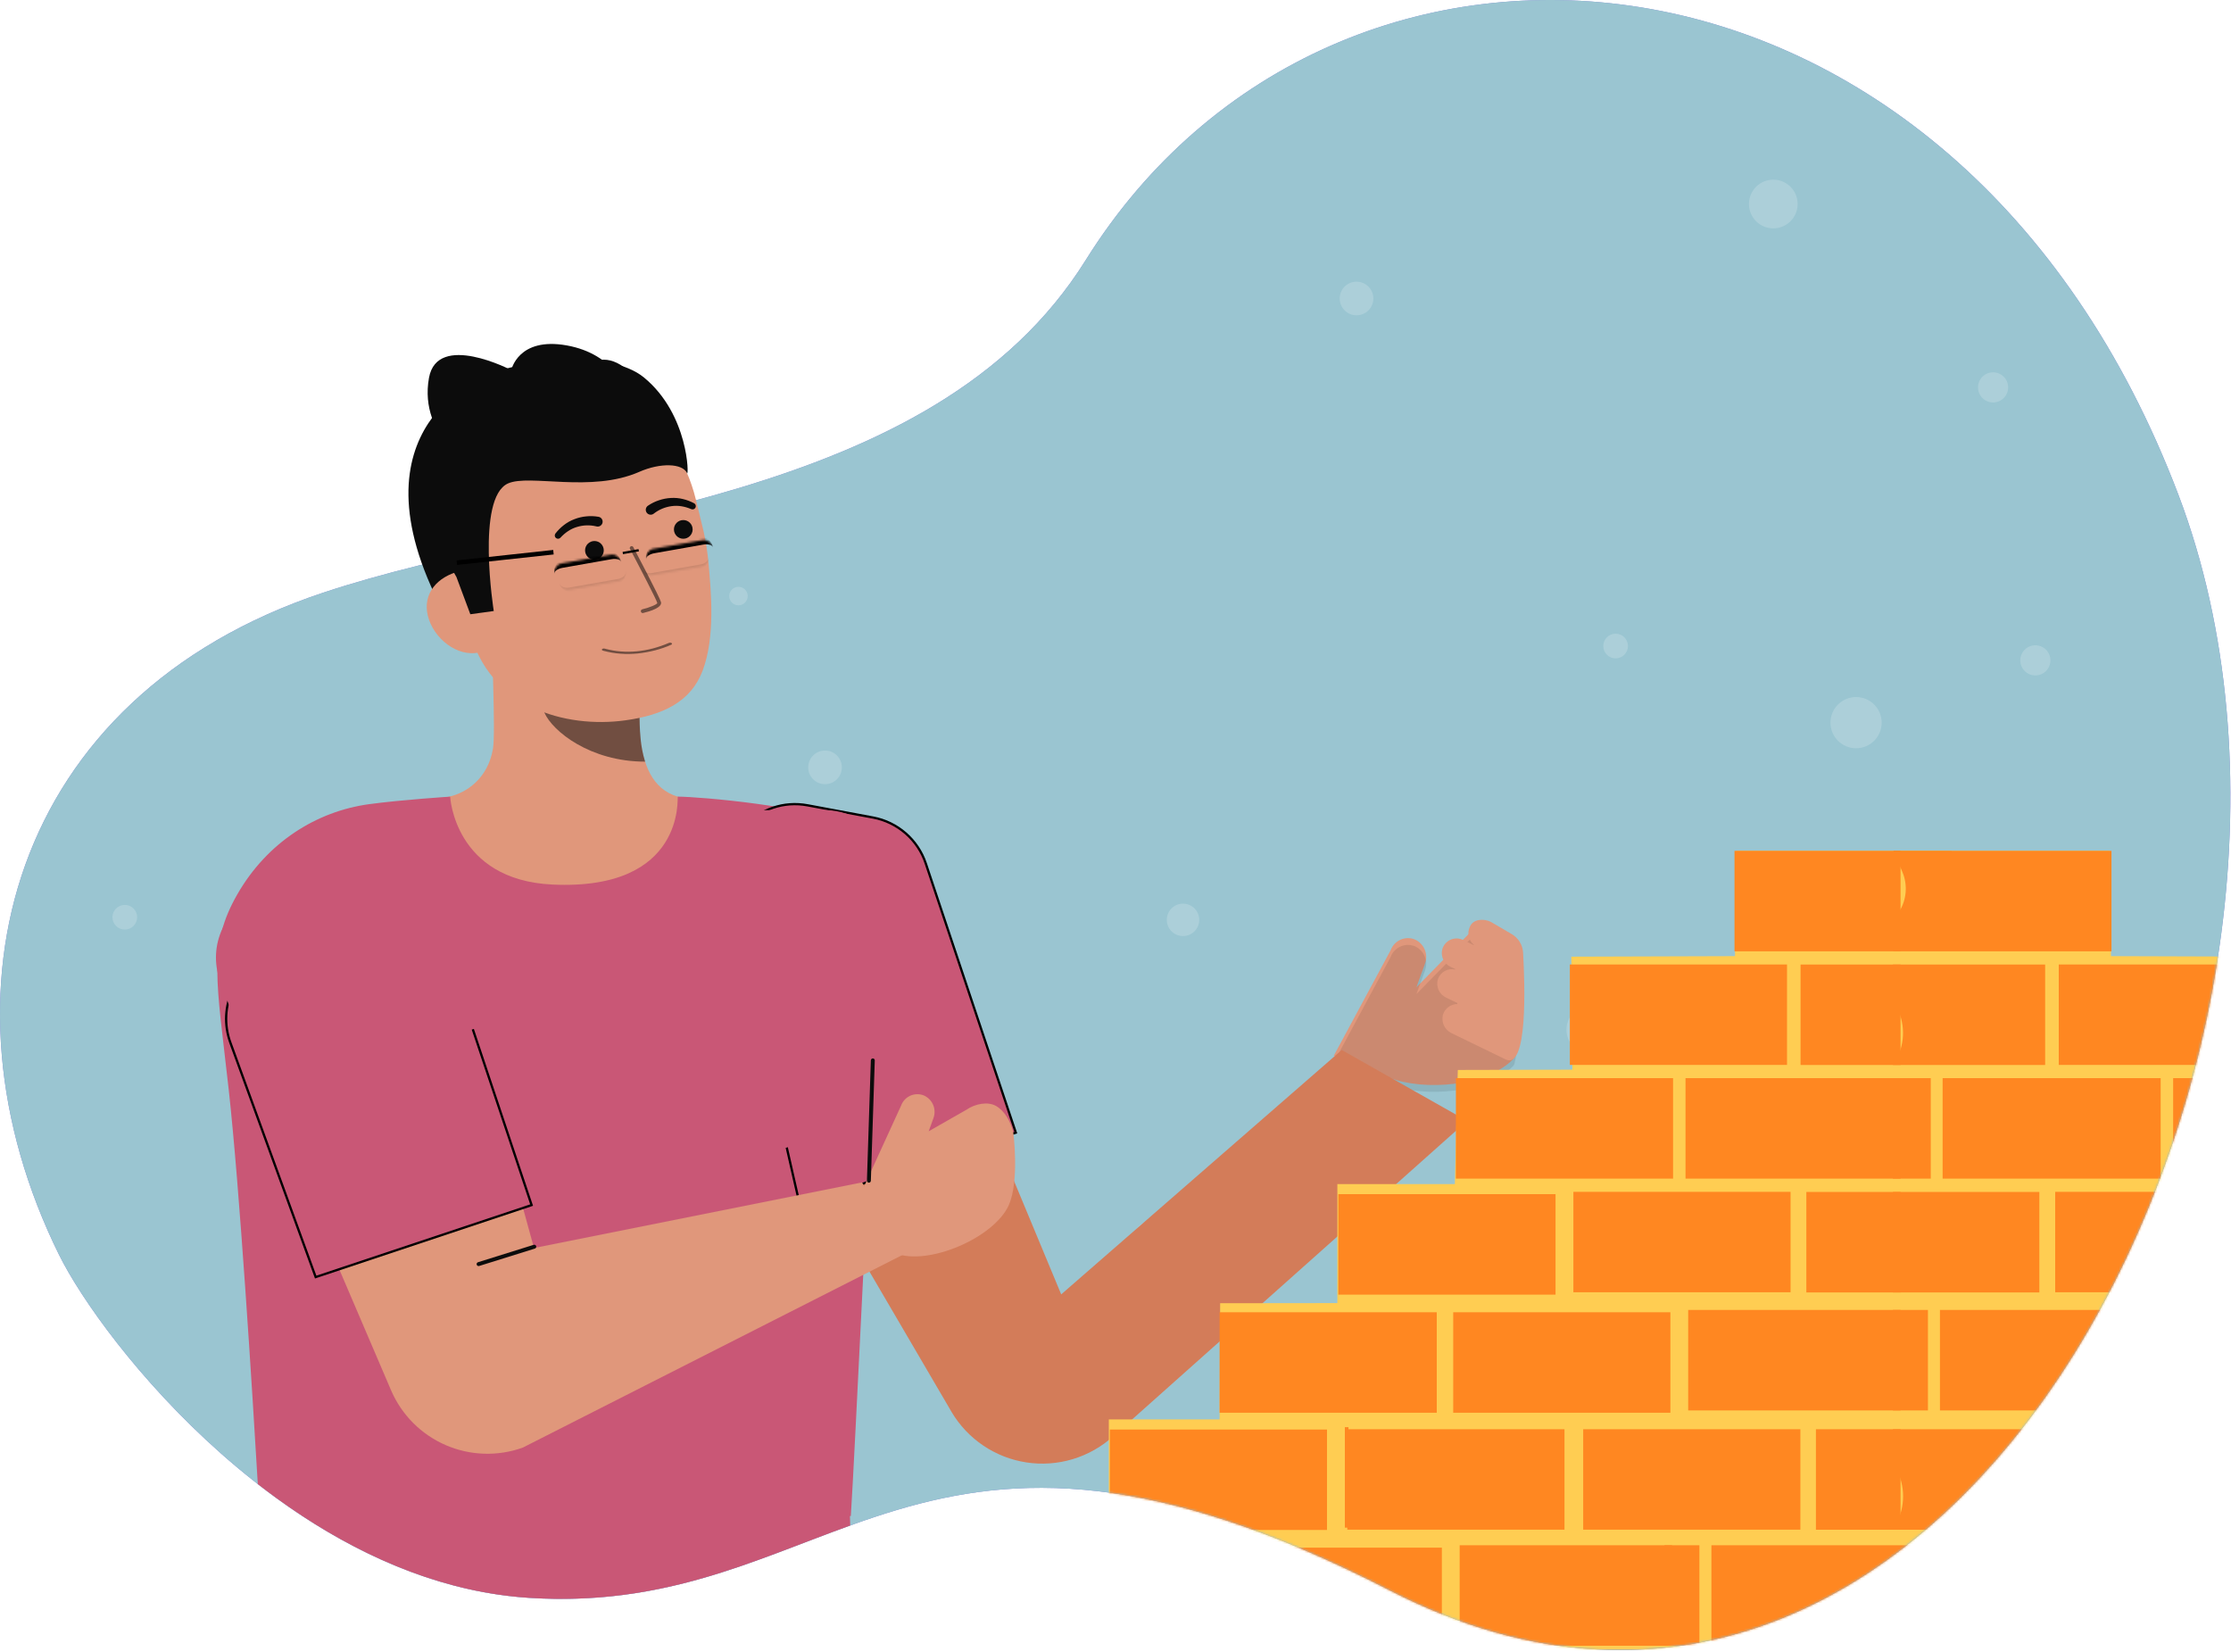 <svg width="986" height="730" viewBox="0 0 986 730" fill="none" xmlns="http://www.w3.org/2000/svg">
<g clip-path="url(#clip0_915_5176)">
<path d="M26.041 554.4C-30.924 438.935 4.51 307.928 142.794 261.912C249.048 226.553 412.005 223.591 479.814 114.974C589.731 -61.095 864.266 -41.407 962.871 218.938C1052.59 455.831 866.249 832.265 614.228 702.78C404.216 594.88 370.428 714.831 233.893 706.107C128.6 699.379 45.258 593.352 26.041 554.4Z" fill="#5957C9"/>
<g opacity="0.75">
<path d="M26.041 554.4C-30.924 438.935 4.51 307.928 142.794 261.912C249.048 226.553 412.005 223.591 479.814 114.974C589.731 -61.095 864.266 -41.407 962.871 218.938C1052.59 455.831 866.249 832.265 614.228 702.78C404.216 594.88 370.428 714.831 233.893 706.107C128.6 699.379 45.258 593.352 26.041 554.4Z" fill="#B0E9D4"/>
</g>
<g opacity="0.18">
<path d="M326.365 267.494C328.622 267.494 330.452 265.664 330.452 263.407C330.452 261.15 328.622 259.32 326.365 259.32C324.108 259.32 322.278 261.15 322.278 263.407C322.278 265.664 324.108 267.494 326.365 267.494Z" fill="white"/>
<path d="M364.627 346.533C368.73 346.533 372.057 343.206 372.057 339.103C372.057 334.999 368.73 331.673 364.627 331.673C360.523 331.673 357.197 334.999 357.197 339.103C357.197 343.206 360.523 346.533 364.627 346.533Z" fill="white"/>
<path d="M599.522 139.336C603.625 139.336 606.952 136.009 606.952 131.906C606.952 127.802 603.625 124.476 599.522 124.476C595.418 124.476 592.092 127.802 592.092 131.906C592.092 136.009 595.418 139.336 599.522 139.336Z" fill="white"/>
<path d="M364 553.273C366.124 553.273 367.847 551.551 367.847 549.426C367.847 547.301 366.124 545.579 364 545.579C361.875 545.579 360.153 547.301 360.153 549.426C360.153 551.551 361.875 553.273 364 553.273Z" fill="white"/>
<path d="M703.133 465.862C709.112 465.862 713.96 461.015 713.96 455.035C713.96 449.055 709.112 444.208 703.133 444.208C697.153 444.208 692.306 449.055 692.306 455.035C692.306 461.015 697.153 465.862 703.133 465.862Z" fill="white"/>
<path d="M320.336 651.355C323.665 651.355 326.365 648.656 326.365 645.326C326.365 641.996 323.665 639.297 320.336 639.297C317.006 639.297 314.307 641.996 314.307 645.326C314.307 648.656 317.006 651.355 320.336 651.355Z" fill="white"/>
<path d="M783.715 100.908C789.655 100.908 794.47 96.093 794.47 90.153C794.47 84.213 789.655 79.398 783.715 79.398C777.776 79.398 772.96 84.213 772.96 90.153C772.96 96.093 777.776 100.908 783.715 100.908Z" fill="white"/>
<path d="M714.03 290.933C717.038 290.933 719.478 288.494 719.478 285.485C719.478 282.476 717.038 280.037 714.03 280.037C711.021 280.037 708.582 282.476 708.582 285.485C708.582 288.494 711.021 290.933 714.03 290.933Z" fill="white"/>
<path d="M55.152 410.784C58.16 410.784 60.6 408.345 60.6 405.336C60.6 402.327 58.16 399.888 55.152 399.888C52.143 399.888 49.704 402.327 49.704 405.336C49.704 408.345 52.143 410.784 55.152 410.784Z" fill="white"/>
<path d="M522.836 413.651C526.79 413.651 529.995 410.446 529.995 406.492C529.995 402.538 526.79 399.333 522.836 399.333C518.882 399.333 515.677 402.538 515.677 406.492C515.677 410.446 518.882 413.651 522.836 413.651Z" fill="white"/>
<path d="M448.682 615.161C451.651 615.161 454.059 612.754 454.059 609.784C454.059 606.814 451.651 604.407 448.682 604.407C445.712 604.407 443.305 606.814 443.305 609.784C443.305 612.754 445.712 615.161 448.682 615.161Z" fill="white"/>
<path d="M820.299 330.658C826.546 330.658 831.61 325.594 831.61 319.347C831.61 313.1 826.546 308.036 820.299 308.036C814.052 308.036 808.988 313.1 808.988 319.347C808.988 325.594 814.052 330.658 820.299 330.658Z" fill="white"/>
<path d="M880.852 177.842C884.527 177.842 887.506 174.863 887.506 171.188C887.506 167.513 884.527 164.534 880.852 164.534C877.177 164.534 874.198 167.513 874.198 171.188C874.198 174.863 877.177 177.842 880.852 177.842Z" fill="white"/>
<path d="M508.442 554.204C512.437 554.204 515.676 550.966 515.676 546.971C515.676 542.976 512.437 539.738 508.442 539.738C504.448 539.738 501.209 542.976 501.209 546.971C501.209 550.966 504.448 554.204 508.442 554.204Z" fill="white"/>
<path d="M740.336 666.208C745.056 666.208 748.882 662.382 748.882 657.663C748.882 652.944 745.056 649.118 740.336 649.118C735.617 649.118 731.792 652.944 731.792 657.663C731.792 662.382 735.617 666.208 740.336 666.208Z" fill="white"/>
<path d="M915.876 452.396C921.815 452.396 926.631 447.581 926.631 441.641C926.631 435.701 921.815 430.886 915.876 430.886C909.936 430.886 905.121 435.701 905.121 441.641C905.121 447.581 909.936 452.396 915.876 452.396Z" fill="white"/>
<path d="M899.533 298.472C903.208 298.472 906.187 295.493 906.187 291.818C906.187 288.143 903.208 285.164 899.533 285.164C895.858 285.164 892.879 288.143 892.879 291.818C892.879 295.493 895.858 298.472 899.533 298.472Z" fill="white"/>
<path d="M645.931 640.455C649.055 640.455 651.586 637.923 651.586 634.8C651.586 631.677 649.055 629.145 645.931 629.145C642.808 629.145 640.276 631.677 640.276 634.8C640.276 637.923 642.808 640.455 645.931 640.455Z" fill="white"/>
</g>
<path d="M311.712 355.136C311.419 355.098 308.172 408.98 245.576 404.282C202.241 401.036 186.79 355.06 185.797 355.06C190.47 354.067 196.244 352.56 198.538 352.043C206.162 350.325 215.679 344.034 217.878 330.782C219.146 323.145 216.996 284.071 217.657 276.344L284.176 291.191C283.246 307.511 276.741 345.346 299.541 352.042C303.335 353.15 307.421 354.168 311.712 355.136Z" fill="#E0977B"/>
<path opacity="0.52" d="M285.108 336.58C284.067 333.222 283.396 329.76 283.108 326.256C282.377 318.26 282.522 310.208 283.543 302.244C270.023 300.419 257.286 294.839 246.779 286.137C245.544 290.699 238.751 310.631 240.632 314.966C244.186 323.161 260.892 336.58 285.108 336.58Z" fill="#0C0C0C"/>
<path d="M210.773 208C210.773 208 184.812 193.468 189.586 166.99C193.282 146.49 225.967 163.56 225.967 163.56C225.967 163.56 228.934 148.811 250.424 152.632C271.913 156.453 277 172.83 277 172.83" fill="#0C0C0C"/>
<path d="M215.474 165.786C215.474 165.786 152.21 187.663 195.88 270.163L201.708 269.227L213.538 267.327" fill="#0C0C0C"/>
<path d="M276.276 318.335C250.176 321.926 215.847 312.809 207.419 278.196L199.814 246.964C191.386 212.35 202.733 179.864 235.324 171.928C267.914 163.992 299.106 186.121 307.534 220.734L310.901 234.561C311.974 239.328 312.721 244.164 313.137 249.033C314.331 261.894 316.096 281.459 310.58 296.238C305.372 310.19 292.952 316.042 276.276 318.335Z" fill="#E0977B"/>
<path opacity="0.52" d="M281.804 288.785C287.196 288.201 292.281 286.876 296.649 284.916C296.832 284.837 296.955 284.718 296.99 284.585C297.025 284.452 296.969 284.316 296.835 284.208C296.701 284.099 296.499 284.027 296.275 284.006C296.05 283.985 295.821 284.018 295.638 284.098C286.171 288.175 276.49 289.085 267.641 286.73C267.462 286.68 267.278 286.634 267.09 286.595C266.874 286.559 266.643 286.574 266.446 286.638C266.249 286.702 266.102 286.809 266.037 286.936C265.972 287.063 265.994 287.2 266.098 287.318C266.202 287.435 266.38 287.524 266.594 287.565C266.662 287.579 266.778 287.611 266.938 287.654C271.593 288.898 276.769 289.292 281.804 288.785Z" fill="#0C0C0C"/>
<path d="M301.98 238.079C304.261 238.079 306.111 236.229 306.111 233.948C306.111 231.666 304.261 229.817 301.98 229.817C299.698 229.817 297.849 231.666 297.849 233.948C297.849 236.229 299.698 238.079 301.98 238.079Z" fill="#0C0C0C"/>
<path d="M262.706 247.343C264.987 247.343 266.837 245.493 266.837 243.212C266.837 240.93 264.987 239.081 262.706 239.081C260.424 239.081 258.575 240.93 258.575 243.212C258.575 245.493 260.424 247.343 262.706 247.343Z" fill="#0C0C0C"/>
<path d="M212.011 288.248C202.111 290.659 191.498 282.019 189.086 272.115C186.674 262.211 193.374 254.794 203.278 252.382L210 257.776L220.529 286.176L212.011 288.248Z" fill="#E0977B"/>
<path d="M218.221 270.013C218.221 270.013 210.274 220.119 224.471 213.659C233.926 209.359 261.22 217.893 282.525 208.517C291.846 204.417 301.656 204.699 303.656 209.087C304.449 210.825 304.494 183.227 284.656 166.854C268.856 153.819 228.056 158.499 211.156 167.854C164.356 193.754 201.732 255.017 201.732 255.017L207.863 271.438L218.221 270.013Z" fill="#0C0C0C"/>
<g opacity="0.52">
<path d="M284.179 270.9L284.243 270.887C287.436 270.119 292.707 268.473 292.135 266.087C291.657 264.108 281.095 244.044 279.891 241.763C279.784 241.572 279.607 241.431 279.398 241.37C279.189 241.308 278.964 241.33 278.771 241.432C278.578 241.534 278.432 241.707 278.365 241.915C278.298 242.122 278.314 242.348 278.411 242.544C283.097 251.428 290.183 265.134 290.511 266.479C290.333 267.119 287.162 268.468 283.855 269.264C283.646 269.315 283.465 269.446 283.349 269.627C283.234 269.809 283.193 270.029 283.235 270.24C283.277 270.451 283.399 270.638 283.575 270.762C283.752 270.885 283.969 270.936 284.182 270.904L284.179 270.9Z" fill="#0C0C0C"/>
</g>
<path d="M289.046 226.889C291.314 225.148 294.002 224.036 296.837 223.665C298.279 223.464 299.743 223.483 301.179 223.721C302.643 223.957 304.071 224.375 305.431 224.967L305.537 225.009C305.884 225.148 306.272 225.148 306.619 225.008C306.966 224.867 307.245 224.598 307.398 224.256C307.55 223.914 307.564 223.526 307.436 223.174C307.308 222.822 307.049 222.533 306.713 222.369C305.164 221.55 303.517 220.93 301.813 220.524C300.079 220.104 298.293 219.948 296.513 220.059C294.727 220.151 292.963 220.487 291.269 221.059C289.52 221.629 287.862 222.446 286.344 223.486C285.868 223.812 285.542 224.314 285.436 224.881C285.331 225.449 285.455 226.035 285.781 226.51C286.108 226.986 286.61 227.312 287.177 227.418C287.744 227.523 288.33 227.399 288.806 227.073C288.851 227.042 288.895 227.009 288.938 226.973L289.046 226.889Z" fill="#0C0C0C"/>
<path d="M264.548 228.385C262.737 228.058 260.889 227.993 259.061 228.19C257.281 228.362 255.533 228.778 253.867 229.426C252.199 230.054 250.635 230.928 249.228 232.021C247.838 233.089 246.589 234.33 245.512 235.713C245.273 236 245.154 236.369 245.182 236.742C245.209 237.115 245.379 237.463 245.658 237.713C245.936 237.962 246.3 238.095 246.673 238.082C247.047 238.069 247.401 237.912 247.662 237.644L247.746 237.557C248.743 236.46 249.874 235.493 251.113 234.679C252.325 233.872 253.653 233.254 255.051 232.847C257.788 232.023 260.695 231.936 263.478 232.594L263.607 232.628C264.164 232.774 264.758 232.694 265.256 232.403C265.754 232.112 266.117 231.636 266.264 231.078C266.41 230.52 266.329 229.926 266.039 229.428C265.748 228.93 265.271 228.567 264.714 228.421C264.66 228.407 264.6 228.4 264.548 228.385Z" fill="#0C0C0C"/>
<path d="M279.877 197.15C286.876 193.923 288.698 182.955 283.947 172.653C279.196 162.351 269.671 156.617 262.672 159.844C255.674 163.072 253.851 174.04 258.602 184.341C263.353 194.643 272.878 200.378 279.877 197.15Z" fill="#0C0C0C"/>
<path d="M371.908 364.282C358.538 356.362 309.108 352.042 299.538 352.042C299.248 352.042 303.188 393.672 244.148 390.892C200.768 388.842 198.948 352.042 198.948 352.042C198.948 352.042 177.468 353.432 163.178 355.362C139.788 358.532 118.078 372.272 104.928 395.142C91.748 418.062 95.728 433.372 101.068 481.392C105.938 525.172 111.588 616.022 113.938 655.842C116.698 657.992 119.504 660.102 122.358 662.172C124.11 663.442 125.88 664.696 127.669 665.932C127.799 666.022 127.927 666.114 128.058 666.203C129.815 667.417 131.589 668.612 133.381 669.789C133.468 669.846 133.552 669.905 133.638 669.962C163.201 689.369 197.213 703.775 233.893 706.112C292.863 709.882 332.663 689.642 375.773 674.132C375.683 671.422 375.633 669.972 375.633 669.972L375.308 669.962H376.023C377.913 641.432 384.443 496.922 386.423 473.762C390.608 424.672 408.338 385.862 371.908 364.282Z" fill="#C95776"/>
<path d="M614.588 419.94C614.965 418.899 615.551 417.947 616.309 417.14C617.067 416.334 617.981 415.69 618.996 415.248C620.011 414.807 621.105 414.576 622.211 414.572C623.318 414.567 624.414 414.788 625.433 415.221C627.375 416.127 628.901 417.737 629.702 419.725C630.503 421.713 630.52 423.931 629.748 425.931L626 436.273L649.572 412.238C652.502 409.161 658.065 407.26 661.299 410.773C664.099 413.441 670.577 414.263 671.628 419.263C671.664 419.289 671.598 465.051 668.881 467.904C657.351 480.012 629.481 482.354 613.933 476.204L589.462 466.528L614.588 419.94Z" fill="#E0977B"/>
<g opacity="0.1">
<path d="M614.588 422.94C614.965 421.9 615.551 420.947 616.309 420.14C617.067 419.334 617.981 418.69 618.996 418.248C620.011 417.807 621.105 417.577 622.211 417.572C623.318 417.567 624.414 417.788 625.433 418.221C627.375 419.127 628.901 420.737 629.702 422.725C630.503 424.713 630.52 426.931 629.748 428.931L626 439.273L649.572 415.238C652.502 412.161 658.065 410.26 661.299 413.773C664.099 416.441 670.577 417.263 671.628 422.263C671.664 422.289 671.598 468.051 668.881 470.904C657.351 483.012 629.481 485.354 613.933 479.204L589.462 469.528L614.588 422.94Z" fill="#0C0C0C"/>
</g>
<path d="M637.675 448.556C638.071 447.157 638.912 445.925 640.072 445.049C641.232 444.172 642.646 443.699 644.1 443.7C644.081 443.584 643.955 443.315 644.157 443.294L639.15 440.862C637.659 440.177 636.466 438.977 635.792 437.481C635.118 435.986 635.007 434.297 635.481 432.727C636 431.192 637.071 429.904 638.485 429.113C639.9 428.322 641.557 428.084 643.137 428.446C643.115 428.385 643.147 428.317 643.145 428.251L641.088 427.251C639.686 426.6 638.552 425.485 637.878 424.094C637.204 422.703 637.031 421.122 637.388 419.618C637.632 418.679 638.08 417.807 638.702 417.063C639.324 416.319 640.103 415.723 640.983 415.316C641.863 414.91 642.822 414.704 643.791 414.713C644.761 414.722 645.716 414.947 646.588 415.37L651.337 417.676C651.345 417.648 651.328 417.621 651.337 417.595C651.346 417.569 651.394 417.553 651.413 417.523C650.255 416.597 649.447 415.305 649.119 413.858C648.792 412.412 648.966 410.898 649.613 409.564C651.058 406.01 655.779 405.876 658.849 407.364L668.156 412.812C669.592 413.653 670.798 414.836 671.667 416.256C672.535 417.676 673.039 419.288 673.133 420.95C673.963 435.328 675.233 472.932 665.433 468.174L641.311 456.46C639.913 455.734 638.796 454.562 638.138 453.131C637.479 451.7 637.317 450.09 637.675 448.556Z" fill="#E0977B"/>
<path d="M593 464L469 572L390.688 383.7L308.212 431.957L419.712 622.512L420.552 623.965C424.076 629.9 428.874 634.979 434.6 638.835C440.325 642.691 446.835 645.229 453.66 646.264C460.484 647.3 467.454 646.807 474.065 644.823C480.677 642.839 486.765 639.411 491.892 634.789L648.381 495.323L593 464Z" fill="#D37C59"/>
<path d="M448.471 500.695L448.946 500.537L448.788 500.062L409.153 381.577C405.64 371.075 396.71 363.303 385.824 361.271L356.984 355.888C335.415 351.862 316.779 371.245 321.649 392.64L353.334 531.834L353.456 532.371L353.979 532.197L448.471 500.695Z" fill="#C95776" stroke="black"/>
<path d="M306.218 380.549C309.62 367.279 321.579 358 335.278 358L364.486 358C377.428 358 388.911 366.299 392.971 378.588L426.639 480.484L329.259 513.313L292 436L306.218 380.549Z" fill="#C95776"/>
<path d="M398.234 488.589C398.589 487.61 399.14 486.713 399.853 485.954C400.567 485.195 401.427 484.589 402.382 484.173C403.337 483.758 404.367 483.541 405.408 483.536C406.45 483.532 407.481 483.74 408.44 484.147C410.268 485 411.704 486.515 412.458 488.386C413.212 490.257 413.227 492.345 412.501 494.227L410.436 499.919L427.071 490.437C430.91 487.762 436.522 486.671 440.171 488.72C443.997 490.868 446.841 495.858 447.83 500.564C447.864 500.589 450.595 521.851 445.839 532.55C439.446 546.927 410.226 559.584 395.594 553.798L372.564 544.692L398.234 488.589Z" fill="#E0977B"/>
<path d="M384.007 522.633H383.978C383.863 522.629 383.751 522.603 383.647 522.556C383.542 522.509 383.448 522.441 383.37 522.358C383.292 522.274 383.232 522.176 383.192 522.068C383.152 521.961 383.133 521.847 383.138 521.733L384.875 468.557C384.888 468.328 384.989 468.112 385.156 467.956C385.324 467.799 385.545 467.714 385.775 467.717C385.889 467.72 386.002 467.746 386.106 467.794C386.21 467.841 386.304 467.908 386.382 467.992C386.46 468.076 386.521 468.174 386.561 468.281C386.601 468.388 386.619 468.502 386.615 468.617L384.878 521.793C384.87 522.018 384.775 522.232 384.613 522.389C384.45 522.546 384.233 522.633 384.007 522.633Z" fill="#0C0C0C"/>
<path d="M381 522.5L236 551.5L196.062 406.304L100.268 444.94L171.886 612.171L172.87 614.471C177.541 625.286 186.158 633.916 196.966 638.605C207.775 643.293 219.963 643.688 231.053 639.709L399 554.5L381 522.5Z" fill="#E0977B"/>
<path d="M211.526 559.486C211.316 559.488 211.113 559.415 210.953 559.28C210.793 559.144 210.687 558.956 210.656 558.748C210.624 558.541 210.669 558.33 210.781 558.153C210.893 557.976 211.066 557.845 211.267 557.786L235.903 550.086C236.12 550.026 236.352 550.052 236.55 550.16C236.748 550.268 236.896 550.449 236.964 550.664C237.031 550.879 237.012 551.112 236.911 551.314C236.809 551.515 236.634 551.669 236.421 551.744L211.784 559.444C211.701 559.471 211.614 559.485 211.526 559.486Z" fill="#0C0C0C"/>
<mask id="mask0_915_5176" style="mask-type:alpha" maskUnits="userSpaceOnUse" x="-1" y="0" width="987" height="730">
<path d="M26.041 554.4C-30.924 438.935 4.51 307.928 142.794 261.912C249.048 226.553 412.005 223.591 479.814 114.974C589.731 -61.095 864.266 -41.407 962.871 218.938C1052.59 455.831 866.249 832.265 614.228 702.78C404.216 594.88 370.428 714.831 233.893 706.107C128.6 699.379 45.258 593.352 26.041 554.4Z" fill="white"/>
</mask>
<g mask="url(#mask0_915_5176)">
<path d="M758.423 779.979H494.956V732.579L438 732.896L438.254 679.915L490.051 679.852V627.252H541.975L543.285 576.829L593.92 576.702L593.455 526.765L665.78 526.533L666.266 480H758.423V779.979Z" fill="#FFCD52"/>
<path d="M494.448 735.581H590.431V779.979H494.448V735.581ZM598.698 735.581H694.681V779.979H598.698V735.581ZM761.784 780H701.552V735.603H761.784V744.059C761.781 747.7 761.017 751.301 759.543 754.63C757.854 758.448 757.103 762.614 757.353 766.781C757.603 770.949 758.847 774.995 760.981 778.583L761.784 780ZM438 683.911H533.983V728.309H438V683.911ZM541.256 683.911H637.239V728.309H541.256V683.911ZM645.104 682.875H741.087V727.273H645.104V682.875ZM490.495 631.712H586.478V676.11H490.495V631.712ZM542.44 580.444H638.423V624.841H542.44V580.444ZM592.799 530.211H688.782V574.609H592.799V530.211ZM761.784 574.63H694.765V530.233H761.784V539.831C761.781 543.035 761.157 546.209 759.945 549.175L759.163 551.142C757.609 554.965 757.035 559.117 757.493 563.219C757.95 567.32 759.426 571.243 761.784 574.63ZM761.552 524.397H665.569V480H761.552L757.556 489.471C756.421 492.246 755.952 495.248 756.187 498.237C756.422 501.226 757.354 504.118 758.909 506.681C760.583 509.41 761.468 512.549 761.467 515.751L761.552 524.397ZM643.92 580.444H739.903V624.841H643.92V580.444ZM761.784 624.841H745.125V580.444H761.784L764.216 587.907C765.782 592.678 765.526 597.859 763.497 602.452C762.372 605.034 761.789 607.819 761.784 610.634V624.841ZM761.784 727.273H746.372V682.875H761.784L760.833 686.258C758.767 693.556 758.65 701.268 760.495 708.626C761.349 712.084 761.782 715.634 761.784 719.197V727.273ZM594.364 630.677H690.347V675.074H594.364V630.677ZM761.784 675.137H697.323V630.74H761.784V640.507C761.781 643.961 762.382 647.388 763.56 650.634C766.183 657.815 765.925 665.732 762.841 672.727L761.784 675.137Z" fill="#FF8721"/>
<path d="M738.961 779.979H1003.46V732.579L1060.64 732.896L1060.39 679.915L1008.39 679.852V627.252H956.26L954.944 576.829L904.111 576.702L904.578 526.765L831.968 526.533L831.479 480H738.961V779.979Z" fill="#FFCD52"/>
<path d="M1003.97 735.581H907.613V779.979H1003.97V735.581ZM899.314 735.581H802.953V779.979H899.314V735.581ZM735.586 780H796.055V735.603H735.586V744.059C735.589 747.7 736.356 751.301 737.836 754.63C739.532 758.448 740.286 762.614 740.035 766.781C739.784 770.949 738.535 774.995 736.392 778.583L735.586 780ZM1060.64 683.911H964.283V728.309H1060.64V683.911ZM956.982 683.911H860.621V728.309H956.982V683.911ZM852.726 682.875H756.365V727.273H852.726V682.875ZM1007.94 631.712H911.582V676.11H1007.94V631.712ZM955.793 580.444H859.433V624.841H955.793V580.444ZM905.236 530.211H808.875V574.609H905.236V530.211ZM735.586 574.63H802.868V530.233H735.586V539.831C735.589 543.035 736.216 546.209 737.432 549.175L738.218 551.142C739.778 554.965 740.354 559.117 739.895 563.219C739.435 567.32 737.954 571.243 735.586 574.63ZM735.819 524.397H832.18V480H735.819L739.831 489.471C740.971 492.246 741.442 495.248 741.206 498.237C740.97 501.226 740.034 504.118 738.472 506.681C736.792 509.41 735.903 512.549 735.904 515.751L735.819 524.397ZM853.914 580.444H757.554V624.841H853.914V580.444ZM735.586 624.841H752.311V580.444H735.586L733.145 587.907C731.573 592.678 731.83 597.859 733.867 602.452C734.996 605.034 735.581 607.819 735.586 610.634V624.841ZM735.586 727.273H751.059V682.875H735.586L736.541 686.258C738.615 693.556 738.732 701.268 736.881 708.626C736.023 712.084 735.588 715.634 735.586 719.197V727.273ZM903.665 630.677H807.304V675.074H903.665V630.677ZM735.586 675.137H800.3V630.74H735.586V640.507C735.589 643.961 734.986 647.388 733.803 650.634C731.17 657.815 731.429 665.732 734.525 672.727L735.586 675.137Z" fill="#FF8721"/>
<path d="M859.423 675.979H595.956V628.579L539 628.896L539.254 575.915L591.051 575.852V523.252H642.975L644.285 472.829L694.92 472.702L694.455 422.765L766.78 422.533L767.266 376H859.423V675.979Z" fill="#FFCD52"/>
<path d="M595.448 631.581H691.431V675.979H595.448V631.581ZM699.698 631.581H795.681V675.979H699.698V631.581ZM862.784 676H802.552V631.603H862.784V640.059C862.781 643.7 862.017 647.301 860.543 650.63C858.854 654.448 858.103 658.614 858.353 662.781C858.603 666.949 859.847 670.995 861.981 674.583L862.784 676ZM539 579.911H634.983V624.309H539V579.911ZM642.256 579.911H738.239V624.309H642.256V579.911ZM746.104 578.875H842.087V623.273H746.104V578.875ZM591.495 527.712H687.478V572.11H591.495V527.712ZM643.44 476.444H739.423V520.841H643.44V476.444ZM693.799 426.211H789.782V470.609H693.799V426.211ZM862.784 470.63H795.765V426.233H862.784V435.831C862.781 439.035 862.157 442.209 860.945 445.175L860.163 447.142C858.609 450.965 858.035 455.117 858.493 459.219C858.95 463.32 860.426 467.243 862.784 470.63ZM862.552 420.397H766.569V376H862.552L858.556 385.471C857.421 388.246 856.952 391.248 857.187 394.237C857.422 397.226 858.354 400.118 859.909 402.681C861.583 405.41 862.468 408.549 862.467 411.751L862.552 420.397ZM744.92 476.444H840.903V520.841H744.92V476.444ZM862.784 520.841H846.125V476.444H862.784L865.216 483.907C866.782 488.678 866.526 493.859 864.497 498.452C863.372 501.034 862.789 503.819 862.784 506.634V520.841ZM862.784 623.273H847.372V578.875H862.784L861.833 582.258C859.767 589.556 859.65 597.268 861.495 604.626C862.349 608.084 862.782 611.634 862.784 615.197V623.273ZM695.364 526.677H791.347V571.074H695.364V526.677ZM862.784 571.137H798.323V526.74H862.784V536.507C862.781 539.961 863.382 543.388 864.56 546.634C867.183 553.815 866.925 561.732 863.841 568.727L862.784 571.137Z" fill="#FF8721"/>
<path d="M839.961 675.979H1104.46V628.579L1161.64 628.896L1161.39 575.915L1109.39 575.852V523.252H1057.26L1055.94 472.829L1005.11 472.702L1005.58 422.765L932.968 422.533L932.479 376H839.961V675.979Z" fill="#FFCD52"/>
<path d="M1104.97 631.581H1008.61V675.979H1104.97V631.581ZM1000.31 631.581H903.953V675.979H1000.31V631.581ZM836.586 676H897.055V631.603H836.586V640.059C836.589 643.7 837.356 647.301 838.836 650.63C840.532 654.448 841.286 658.614 841.035 662.781C840.784 666.949 839.535 670.995 837.392 674.583L836.586 676ZM1161.64 579.911H1065.28V624.309H1161.64V579.911ZM1057.98 579.911H961.621V624.309H1057.98V579.911ZM953.726 578.875H857.365V623.273H953.726V578.875ZM1108.94 527.712H1012.58V572.11H1108.94V527.712ZM1056.79 476.444H960.433V520.841H1056.79V476.444ZM1006.24 426.211H909.875V470.609H1006.24V426.211ZM836.586 470.63H903.868V426.233H836.586V435.831C836.589 439.035 837.216 442.209 838.432 445.175L839.218 447.142C840.778 450.965 841.354 455.117 840.895 459.219C840.435 463.32 838.954 467.243 836.586 470.63ZM836.819 420.397H933.18V376H836.819L840.831 385.471C841.971 388.246 842.442 391.248 842.206 394.237C841.97 397.226 841.034 400.118 839.472 402.681C837.792 405.41 836.903 408.549 836.904 411.751L836.819 420.397ZM954.914 476.444H858.554V520.841H954.914V476.444ZM836.586 520.841H853.311V476.444H836.586L834.145 483.907C832.573 488.678 832.83 493.859 834.867 498.452C835.996 501.034 836.581 503.819 836.586 506.634V520.841ZM836.586 623.273H852.059V578.875H836.586L837.541 582.258C839.615 589.556 839.732 597.268 837.881 604.626C837.023 608.084 836.588 611.634 836.586 615.197V623.273ZM1004.67 526.677H908.304V571.074H1004.67V526.677ZM836.586 571.137H901.3V526.74H836.586V536.507C836.589 539.961 835.986 543.388 834.803 546.634C832.17 553.815 832.429 561.732 835.525 568.727L836.586 571.137Z" fill="#FF8721"/>
</g>
<path d="M234.472 532.695L234.946 532.536L234.788 532.062L199.325 426.049C193.881 409.777 176.092 401.195 159.968 407.064L120.02 421.604C104.191 427.365 96.029 444.867 101.791 460.696L139.351 563.894L139.518 564.351L139.979 564.197L234.472 532.695Z" fill="#C95776" stroke="black"/>
<path d="M97.261 433.396C91.594 417.827 99.621 400.611 115.191 394.944L157.72 379.465C173.772 373.623 191.456 382.343 196.592 398.635L213.783 453.16L116.667 486.714L97.261 433.396Z" fill="#C95776"/>
<g filter="url(#filter0_d_915_5176)">
<mask id="path-57-inside-1_915_5176" fill="white">
<path d="M244.996 245.598C244.612 243.423 246.065 241.348 248.241 240.964L269.906 237.144C272.082 236.76 274.156 238.213 274.54 240.389L276.624 252.206C277.007 254.382 275.555 256.457 273.379 256.84L251.713 260.66C249.538 261.044 247.463 259.591 247.08 257.416L244.996 245.598Z"/>
</mask>
<path d="M244.996 245.598C244.42 242.335 246.599 239.223 249.863 238.647L267.589 235.522C270.853 234.946 273.965 237.125 274.54 240.389C274.348 239.301 272.429 238.73 270.254 239.114L248.588 242.934C246.412 243.318 244.804 244.51 244.996 245.598ZM277.318 256.146L247.774 261.355L277.318 256.146ZM247.774 261.355L244.301 241.659L247.774 261.355ZM273.846 236.449L277.318 256.146L273.846 236.449Z" fill="black" mask="url(#path-57-inside-1_915_5176)"/>
</g>
<mask id="path-59-inside-2_915_5176" fill="white">
<path d="M244.996 245.598C244.612 243.423 246.065 241.348 248.241 240.964L269.906 237.144C272.082 236.76 274.156 238.213 274.54 240.389L276.624 252.206C277.007 254.382 275.555 256.457 273.379 256.84L251.713 260.66C249.538 261.044 247.463 259.591 247.08 257.416L244.996 245.598Z"/>
</mask>
<path d="M244.301 241.659L273.846 236.449L244.301 241.659ZM276.624 252.206C277.103 254.926 275.288 257.519 272.568 257.999L252.872 261.472C250.152 261.951 247.559 260.135 247.08 257.416C247.367 259.048 249.364 260.059 251.54 259.676L273.206 255.855C275.381 255.472 276.912 253.838 276.624 252.206ZM247.774 261.355L244.301 241.659L247.774 261.355ZM273.846 236.449L277.318 256.146L273.846 236.449Z" fill="black" fill-opacity="0.1" mask="url(#path-59-inside-2_915_5176)"/>
<g filter="url(#filter1_d_915_5176)">
<mask id="path-61-inside-3_915_5176" fill="white">
<path d="M281.574 239.148C281.191 236.973 282.644 234.898 284.819 234.515L306.485 230.694C308.66 230.311 310.735 231.763 311.119 233.939L313.202 245.757C313.586 247.932 312.133 250.007 309.958 250.391L288.292 254.211C286.116 254.594 284.042 253.142 283.658 250.966L281.574 239.148Z"/>
</mask>
<path d="M281.574 239.148C280.999 235.885 283.178 232.773 286.441 232.198L304.168 229.072C307.431 228.497 310.543 230.676 311.119 233.939C310.927 232.851 309.008 232.28 306.832 232.664L285.166 236.484C282.991 236.868 281.383 238.061 281.574 239.148ZM313.897 249.696L284.353 254.905L313.897 249.696ZM284.353 254.905L280.88 235.209L284.353 254.905ZM310.424 230L313.897 249.696L310.424 230Z" fill="black" mask="url(#path-61-inside-3_915_5176)"/>
</g>
<mask id="path-63-inside-4_915_5176" fill="white">
<path d="M281.574 239.148C281.191 236.973 282.644 234.898 284.819 234.515L306.485 230.694C308.66 230.311 310.735 231.763 311.119 233.939L313.202 245.757C313.586 247.932 312.133 250.007 309.958 250.391L288.292 254.211C286.116 254.594 284.042 253.142 283.658 250.966L281.574 239.148Z"/>
</mask>
<path d="M280.88 235.209L310.424 230L280.88 235.209ZM313.202 245.757C313.682 248.476 311.866 251.069 309.147 251.549L289.451 255.022C286.731 255.501 284.138 253.686 283.658 250.966C283.946 252.598 285.943 253.61 288.118 253.226L309.784 249.406C311.96 249.022 313.49 247.388 313.202 245.757ZM284.353 254.905L280.88 235.209L284.353 254.905ZM310.424 230L313.897 249.696L310.424 230Z" fill="black" fill-opacity="0.1" mask="url(#path-63-inside-4_915_5176)"/>
<line x1="275.247" y1="244.398" x2="282.281" y2="243.158" stroke="black"/>
<line x1="201.892" y1="248.652" x2="244.594" y2="244.024" stroke="black" stroke-width="2"/>
</g>
<defs>
<filter id="filter0_d_915_5176" x="240.935" y="237.083" width="39.751" height="35.639" filterUnits="userSpaceOnUse" color-interpolation-filters="sRGB">
<feFlood flood-opacity="0" result="BackgroundImageFix"/>
<feColorMatrix in="SourceAlpha" type="matrix" values="0 0 0 0 0 0 0 0 0 0 0 0 0 0 0 0 0 0 127 0" result="hardAlpha"/>
<feOffset dy="8"/>
<feGaussianBlur stdDeviation="2"/>
<feComposite in2="hardAlpha" operator="out"/>
<feColorMatrix type="matrix" values="0 0 0 0 0 0 0 0 0 0 0 0 0 0 0 0 0 0 1 0"/>
<feBlend mode="normal" in2="BackgroundImageFix" result="effect1_dropShadow_915_5176"/>
<feBlend mode="normal" in="SourceGraphic" in2="effect1_dropShadow_915_5176" result="shape"/>
</filter>
<filter id="filter1_d_915_5176" x="281.513" y="230.633" width="39.751" height="35.639" filterUnits="userSpaceOnUse" color-interpolation-filters="sRGB">
<feFlood flood-opacity="0" result="BackgroundImageFix"/>
<feColorMatrix in="SourceAlpha" type="matrix" values="0 0 0 0 0 0 0 0 0 0 0 0 0 0 0 0 0 0 127 0" result="hardAlpha"/>
<feOffset dx="4" dy="8"/>
<feGaussianBlur stdDeviation="2"/>
<feComposite in2="hardAlpha" operator="out"/>
<feColorMatrix type="matrix" values="0 0 0 0 0 0 0 0 0 0 0 0 0 0 0 0 0 0 1 0"/>
<feBlend mode="normal" in2="BackgroundImageFix" result="effect1_dropShadow_915_5176"/>
<feBlend mode="normal" in="SourceGraphic" in2="effect1_dropShadow_915_5176" result="shape"/>
</filter>
<clipPath id="clip0_915_5176">
<rect width="985.74" height="729.187" fill="white"/>
</clipPath>
</defs>
</svg>

